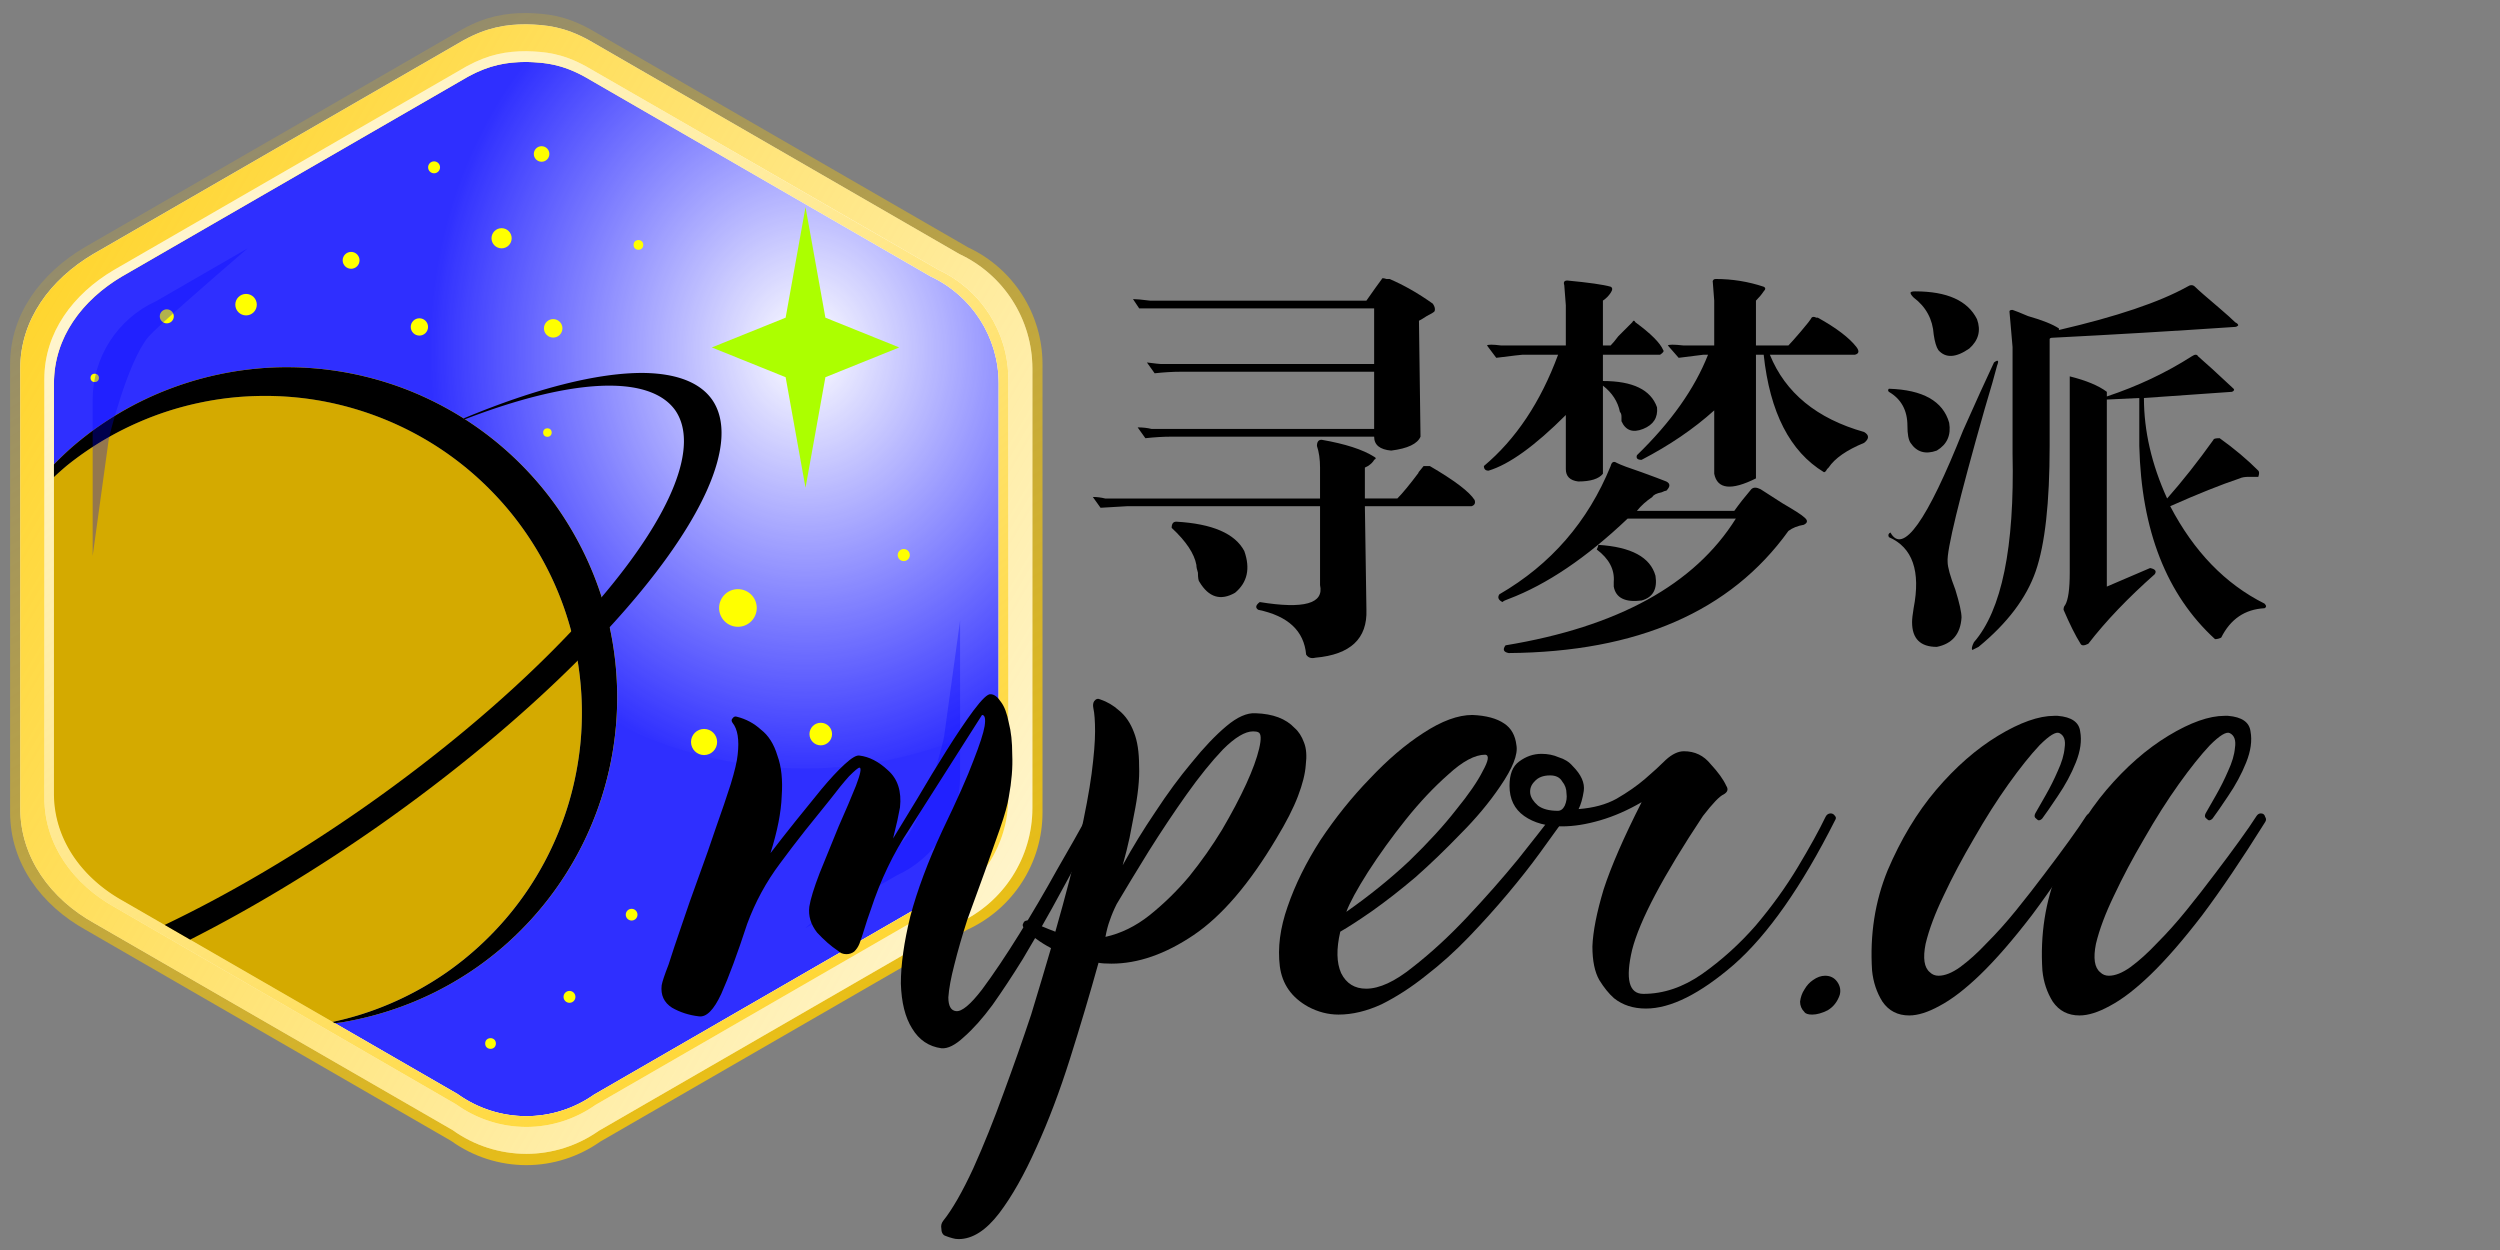 <?xml version="1.0" encoding="UTF-8" standalone="no"?>
<svg
   xmlns:dc="http://purl.org/dc/elements/1.1/"
   xmlns:cc="http://creativecommons.org/ns#"
   xmlns:rdf="http://www.w3.org/1999/02/22-rdf-syntax-ns#"
   xmlns:svg="http://www.w3.org/2000/svg"
   xmlns="http://www.w3.org/2000/svg"
   xmlns:xlink="http://www.w3.org/1999/xlink"
   width="512"
   height="256"
   viewBox="0 0 512 256"
   id="svg4383"
   version="1.1">
  <rect x="0" y="0" width="512" height="256" fill="#808080" stroke="none"/>
  <defs
     id="defs4385">
    <linearGradient
       id="linearGradient5764">
      <stop
         style="stop-color:#ffffff;stop-opacity:1;"
         offset="0"
         id="stop5766" />
      <stop
         style="stop-color:#ffffff;stop-opacity:0;"
         offset="1"
         id="stop5768" />
    </linearGradient>
    <linearGradient
       xlink:href="#linearGradient5093"
       id="linearGradient5099"
       x1="203.326"
       y1="1065.519"
       x2="31.989"
       y2="786.212"
       gradientUnits="userSpaceOnUse"
       gradientTransform="matrix(0.983,0,0,0.983,-6.652,-787.041)" />
    <linearGradient
       id="linearGradient5093">
      <stop
         style="stop-color:#ffcc00;stop-opacity:1;"
         offset="0"
         id="stop5095" />
      <stop
         style="stop-color:#ffcc00;stop-opacity:0;"
         offset="1"
         id="stop5097" />
    </linearGradient>
    <linearGradient
       xlink:href="#linearGradient5093"
       id="linearGradient5075"
       x1="-47.376"
       y1="29.726"
       x2="288.5"
       y2="227.009"
       gradientUnits="userSpaceOnUse"
       gradientTransform="matrix(0.983,0,0,0.983,-6.652,-4.225)" />
    <radialGradient
       r="12.013"
       fy="1018.713"
       fx="37.078"
       cy="1018.713"
       cx="37.078"
       gradientTransform="matrix(6.405,0,0,7.361,-72.524,-7427.196)"
       gradientUnits="userSpaceOnUse"
       id="radialGradient5846-1"
       xlink:href="#linearGradient5764" />
    <linearGradient
       xlink:href="#linearGradient5093"
       id="linearGradient5480"
       gradientUnits="userSpaceOnUse"
       x1="233.791"
       y1="259.61"
       x2="19.909"
       y2="-13.333"
       gradientTransform="matrix(0.983,0,0,0.983,-6.652,-4.225)" />
  </defs>
  <g
     id="g4302">
    <path
       style="display:inline;fill:url(#linearGradient5099);fill-opacity:1;stroke:none;stroke-width:0.5;stroke-linejoin:miter;stroke-miterlimit:4;stroke-dasharray:none;stroke-opacity:1"
       d="m 107.782,2.666 c -4.24,0 -8.229,0.653 -13.08,3.317 L 17.304,50.664 C 8.384,55.956 2.079,64.327 2.069,74.579 c 0,30.79 0,64.131 0,91.837 0.01,10.359 6.375,18.971 15.504,24.038 l 5.728,3.308 c 23.617,13.642 47.26,27.288 69.101,39.898 4.483,3.219 9.861,4.954 15.38,4.96 5.437,0 10.737,-1.7 15.179,-4.835 l 75.085,-43.353 c 9.408,-4.292 15.45,-13.675 15.461,-24.015 l 0,-91.84 c -0.011,-10.252 -5.951,-19.571 -15.238,-23.913 L 120.873,5.983 C 115.687,3.136 111.943,2.773 107.782,2.666 Z"
       id="path5324" />
    <path
       style="display:inline;fill:#ffffff;fill-opacity:1;stroke:none;stroke-width:0.5;stroke-linejoin:miter;stroke-miterlimit:4;stroke-dasharray:none;stroke-opacity:1"
       d="m 107.782,4.979 c -4.156,0 -8.068,0.641 -12.823,3.252 L 19.079,52.036 C 10.333,57.225 4.152,65.431 4.142,75.482 c 0,30.186 0,62.873 0,90.036 0.01,10.156 6.25,18.599 15.2,23.567 l 5.616,3.243 c 23.154,13.375 46.333,26.753 67.746,39.116 4.396,3.156 9.668,4.856 15.079,4.863 5.33,0 10.526,-1.666 14.881,-4.74 l 73.613,-42.503 c 9.223,-4.207 15.147,-13.407 15.158,-23.544 l 0,-90.04 C 211.423,65.429 205.6,56.293 196.495,52.036 L 120.616,8.232 C 115.532,5.441 111.862,5.084 107.782,4.979 Z"
       id="path5326" />
    <path
       id="path5328"
       d="m 107.782,4.979 c -4.156,0 -8.068,0.641 -12.823,3.252 L 19.079,52.036 C 10.333,57.225 4.152,65.431 4.142,75.482 c 0,30.186 0,62.873 0,90.036 0.01,10.156 6.25,18.599 15.2,23.567 l 5.616,3.243 c 23.154,13.375 46.333,26.753 67.746,39.116 4.396,3.156 9.668,4.856 15.079,4.863 5.33,0 10.526,-1.666 14.881,-4.74 l 73.613,-42.503 c 9.223,-4.207 15.147,-13.407 15.158,-23.544 l 0,-90.04 C 211.423,65.429 205.6,56.293 196.495,52.036 L 120.616,8.232 C 115.532,5.441 111.862,5.084 107.782,4.979 Z"
       style="display:inline;fill:url(#linearGradient5075);fill-opacity:1;stroke:none;stroke-width:0.5;stroke-linejoin:miter;stroke-miterlimit:4;stroke-dasharray:none;stroke-opacity:1" />
    <path
       style="display:inline;fill:#2f2fff;fill-opacity:1;stroke:none;stroke-width:0.591;stroke-linejoin:miter;stroke-miterlimit:4;stroke-dasharray:none;stroke-opacity:1"
       d="m 107.782,12.688 0,0.004 c -3.879,0 -7.53,0.596 -11.969,3.033 L 24.994,56.611 C 16.831,61.454 11.061,69.112 11.051,78.492 l 0,16.617 a 67.583,67.583 0 0 1 3.679,-3.523 67.583,67.583 0 0 1 5.32,-4.16 67.583,67.583 0 0 0 0.01,0 67.583,67.583 0 0 1 5.716,-3.598 67.583,67.583 0 0 1 6.05,-3.005 67.583,67.583 0 0 1 6.32,-2.377 67.583,67.583 0 0 1 6.528,-1.741 67.583,67.583 0 0 1 6.676,-1.085 67.583,67.583 0 0 1 6.737,-0.417 67.583,67.583 0 0 1 4.788,0.123 67.583,67.583 0 0 1 6.716,0.739 67.583,67.583 0 0 1 6.603,1.409 67.583,67.583 0 0 1 6.434,2.054 67.583,67.583 0 0 1 6.196,2.701 67.583,67.583 0 0 1 5.892,3.296 67.583,67.583 0 0 1 5.539,3.869 67.583,67.583 0 0 1 5.12,4.4 67.583,67.583 0 0 1 4.662,4.892 67.583,67.583 0 0 1 4.153,5.33 67.583,67.583 0 0 1 2.596,4.026 67.583,67.583 0 0 1 3.181,5.956 67.583,67.583 0 0 1 2.576,6.245 67.583,67.583 0 0 1 1.93,6.478 67.583,67.583 0 0 1 1.271,6.633 67.583,67.583 0 0 1 0.607,6.727 67.583,67.583 0 0 1 -0.063,6.758 67.583,67.583 0 0 1 -0.741,6.716 67.583,67.583 0 0 1 -1.407,6.603 67.583,67.583 0 0 1 -2.066,6.436 67.583,67.583 0 0 1 -2.69,6.194 67.583,67.583 0 0 1 -3.296,5.894 67.583,67.583 0 0 1 -3.869,5.537 67.583,67.583 0 0 1 -4.402,5.122 67.583,67.583 0 0 1 -4.89,4.662 67.583,67.583 0 0 1 -5.341,4.151 67.583,67.583 0 0 1 -2.502,1.657 67.583,67.583 0 0 1 -5.883,3.327 67.583,67.583 0 0 1 -6.186,2.713 67.583,67.583 0 0 1 -6.424,2.085 67.583,67.583 0 0 1 -6.603,1.44 67.583,67.583 0 0 1 -1.419,0.163 c 8.367,4.83 17.468,10.086 25.143,14.518 4.103,2.945 9.023,4.531 14.073,4.537 4.975,0 9.826,-1.555 13.89,-4.423 l 68.704,-39.669 c 8.608,-3.927 14.138,-12.514 14.148,-21.975 l 0,-84.036 c -0.01,-9.381 -5.445,-17.908 -13.942,-21.881 L 119.762,15.725 c -4.746,-2.605 -8.172,-2.939 -11.98,-3.037 z"
       id="path5330" />
    <path
       style="fill:url(#radialGradient5846-1);fill-opacity:1;stroke:none;stroke-width:0.1;stroke-linejoin:miter;stroke-miterlimit:4;stroke-dasharray:none;stroke-opacity:1"
       d="m 107.782,10.487 c -1.455,0 -2.885,0.139 -4.328,0.363 a 86.228,86.228 0 0 0 -24.718,60.303 86.228,86.228 0 0 0 86.231,86.231 86.228,86.228 0 0 0 41.53,-10.774 l 0,-68.981 c -0.01,-9.572 -5.555,-18.275 -14.226,-22.329 L 120.005,13.583 c -4.843,-2.658 -8.338,-2.998 -12.223,-3.098 z"
       id="path5332" />
    <path
       d="m 184.163,71.156 -15.122,6.097 -4.072,22.646 -4.072,-22.646 -15.122,-6.097 15.122,-6.097 4.072,-22.646 4.072,22.646 z"
       id="path5334"
       style="display:inline;fill:#acff00;fill-opacity:1;stroke:none;stroke-width:0.096;stroke-miterlimit:4;stroke-dasharray:none;stroke-opacity:1" />
    <circle
       r="2.201"
       cy="62.394"
       cx="50.392"
       id="circle5336"
       style="opacity:1;fill:#ffff00;fill-opacity:1;stroke:none;stroke-width:0.1;stroke-linejoin:miter;stroke-miterlimit:4;stroke-dasharray:none;stroke-opacity:1" />
    <circle
       r="2.065"
       cy="48.796"
       cx="102.726"
       id="circle5338"
       style="opacity:1;fill:#ffff00;fill-opacity:1;stroke:none;stroke-width:0.1;stroke-linejoin:miter;stroke-miterlimit:4;stroke-dasharray:none;stroke-opacity:1" />
    <circle
       r="1.728"
       cy="53.317"
       cx="71.906"
       id="circle5340"
       style="opacity:1;fill:#ffff00;fill-opacity:1;stroke:none;stroke-width:0.1;stroke-linejoin:miter;stroke-miterlimit:4;stroke-dasharray:none;stroke-opacity:1" />
    <circle
       r="1.773"
       cy="66.957"
       cx="85.891"
       id="circle5342"
       style="opacity:1;fill:#ffff00;fill-opacity:1;stroke:none;stroke-width:0.1;stroke-linejoin:miter;stroke-miterlimit:4;stroke-dasharray:none;stroke-opacity:1" />
    <circle
       r="1.438"
       cy="64.786"
       cx="34.159"
       id="circle5344"
       style="opacity:1;fill:#ffff00;fill-opacity:1;stroke:none;stroke-width:0.1;stroke-linejoin:miter;stroke-miterlimit:4;stroke-dasharray:none;stroke-opacity:1" />
    <circle
       r="1.223"
       cy="34.269"
       cx="88.899"
       id="circle5346"
       style="opacity:1;fill:#ffff00;fill-opacity:1;stroke:none;stroke-width:0.1;stroke-linejoin:miter;stroke-miterlimit:4;stroke-dasharray:none;stroke-opacity:1" />
    <circle
       r="1.893"
       cy="67.244"
       cx="113.294"
       id="circle5350"
       style="opacity:1;fill:#ffff00;fill-opacity:1;stroke:none;stroke-width:0.1;stroke-linejoin:miter;stroke-miterlimit:4;stroke-dasharray:none;stroke-opacity:1" />
    <circle
       r="1.593"
       cy="31.533"
       cx="110.917"
       id="circle5354"
       style="opacity:1;fill:#ffff00;fill-opacity:1;stroke:none;stroke-width:0.1;stroke-linejoin:miter;stroke-miterlimit:4;stroke-dasharray:none;stroke-opacity:1" />
    <circle
       r="1.201"
       cy="187.325"
       cx="129.357"
       id="circle5356"
       style="opacity:1;fill:#ffff00;fill-opacity:1;stroke:none;stroke-width:0.1;stroke-linejoin:miter;stroke-miterlimit:4;stroke-dasharray:none;stroke-opacity:1" />
    <circle
       r="1.362"
       cy="194.389"
       cx="142.321"
       id="circle5358"
       style="opacity:1;fill:#ffff00;fill-opacity:1;stroke:none;stroke-width:0.1;stroke-linejoin:miter;stroke-miterlimit:4;stroke-dasharray:none;stroke-opacity:1" />
    <circle
       r="1.219"
       cy="204.158"
       cx="116.631"
       id="circle5360"
       style="opacity:1;fill:#ffff00;fill-opacity:1;stroke:none;stroke-width:0.1;stroke-linejoin:miter;stroke-miterlimit:4;stroke-dasharray:none;stroke-opacity:1" />
    <circle
       r="1.096"
       cy="213.71"
       cx="100.461"
       id="circle5364"
       style="opacity:1;fill:#ffff00;fill-opacity:1;stroke:none;stroke-width:0.1;stroke-linejoin:miter;stroke-miterlimit:4;stroke-dasharray:none;stroke-opacity:1" />
    <circle
       r="1.113"
       cy="173.762"
       cx="173.088"
       id="circle5366"
       style="opacity:1;fill:#ffff00;fill-opacity:1;stroke:none;stroke-width:0.1;stroke-linejoin:miter;stroke-miterlimit:4;stroke-dasharray:none;stroke-opacity:1" />
    <circle
       r="2.058"
       cy="175.708"
       cx="152.924"
       id="circle5368"
       style="opacity:1;fill:#ffff00;fill-opacity:1;stroke:none;stroke-width:0.1;stroke-linejoin:miter;stroke-miterlimit:4;stroke-dasharray:none;stroke-opacity:1" />
    <circle
       r="2.674"
       cy="151.961"
       cx="144.195"
       id="circle5370"
       style="opacity:1;fill:#ffff00;fill-opacity:1;stroke:none;stroke-width:0.1;stroke-linejoin:miter;stroke-miterlimit:4;stroke-dasharray:none;stroke-opacity:1" />
    <circle
       r="2.312"
       cy="150.335"
       cx="168.093"
       id="circle5374"
       style="opacity:1;fill:#ffff00;fill-opacity:1;stroke:none;stroke-width:0.1;stroke-linejoin:miter;stroke-miterlimit:4;stroke-dasharray:none;stroke-opacity:1" />
    <circle
       r="3.856"
       cy="124.511"
       cx="151.127"
       id="circle5376"
       style="opacity:1;fill:#ffff00;fill-opacity:1;stroke:none;stroke-width:0.1;stroke-linejoin:miter;stroke-miterlimit:4;stroke-dasharray:none;stroke-opacity:1" />
    <circle
       r="1.239"
       cy="113.675"
       cx="185.089"
       id="circle5378"
       style="opacity:1;fill:#ffff00;fill-opacity:1;stroke:none;stroke-width:0.1;stroke-linejoin:miter;stroke-miterlimit:4;stroke-dasharray:none;stroke-opacity:1" />
    <circle
       r="0.876"
       cy="88.588"
       cx="112.11"
       id="circle5380"
       style="opacity:1;fill:#ffff00;fill-opacity:1;stroke:none;stroke-width:0.1;stroke-linejoin:miter;stroke-miterlimit:4;stroke-dasharray:none;stroke-opacity:1" />
    <circle
       r="0.995"
       cy="50.159"
       cx="130.752"
       id="circle5382"
       style="opacity:1;fill:#ffff00;fill-opacity:1;stroke:none;stroke-width:0.1;stroke-linejoin:miter;stroke-miterlimit:4;stroke-dasharray:none;stroke-opacity:1" />
    <circle
       r="0.862"
       cy="77.393"
       cx="19.399"
       id="circle5384"
       style="opacity:1;fill:#ffff00;fill-opacity:1;stroke:none;stroke-width:0.1;stroke-linejoin:miter;stroke-miterlimit:4;stroke-dasharray:none;stroke-opacity:1" />
    <path
       style="display:inline;fill:#ffffff;fill-opacity:1;stroke:none;stroke-width:0.591;stroke-linejoin:miter;stroke-miterlimit:4;stroke-dasharray:none;stroke-opacity:1"
       d="m 107.782,10.485 0,0.002 c -3.958,0 -7.683,0.609 -12.213,3.097 L 23.304,55.304 C 14.975,60.245 9.087,68.06 9.078,77.632 l 0,85.749 c 0.01,9.672 5.953,17.712 14.476,22.444 23.792,13.744 48.54,28.025 69.867,40.343 4.186,3.005 9.208,4.624 14.361,4.631 5.077,0 10.027,-1.588 14.175,-4.516 l 70.105,-40.477 c 8.784,-4.007 14.425,-12.77 14.436,-22.424 l 0,-85.751 c -0.01,-9.572 -5.555,-18.274 -14.226,-22.328 L 120.006,13.584 c -4.843,-2.658 -8.339,-2.999 -12.224,-3.099 z m 0,2.202 c 3.808,0.098 7.234,0.432 11.98,3.037 l 70.819,40.884 c 8.498,3.973 13.932,12.5 13.942,21.881 l 0,84.036 c -0.01,9.462 -5.54,18.048 -14.148,21.975 l -68.704,39.669 c -4.065,2.869 -8.915,4.423 -13.89,4.423 -5.05,-0.01 -9.97,-1.591 -14.073,-4.537 C 72.808,211.986 48.553,197.99 25.238,184.521 16.884,179.884 11.061,172.005 11.051,162.526 l 0,-84.034 c 0.009,-9.381 5.78,-17.038 13.942,-21.881 L 95.813,15.725 c 4.438,-2.438 8.089,-3.033 11.969,-3.033 l 0,-0.004 z"
       id="path5464" />
    <path
       id="path5466"
       d="m 107.782,10.485 0,0.002 c -3.958,0 -7.683,0.609 -12.213,3.097 L 23.304,55.304 C 14.975,60.245 9.087,68.06 9.078,77.632 l 0,85.749 c 0.01,9.672 5.953,17.712 14.476,22.444 23.792,13.744 48.54,28.025 69.867,40.343 4.186,3.005 9.208,4.624 14.361,4.631 5.077,0 10.027,-1.588 14.175,-4.516 l 70.105,-40.477 c 8.784,-4.007 14.425,-12.77 14.436,-22.424 l 0,-85.751 c -0.01,-9.572 -5.555,-18.274 -14.226,-22.328 L 120.006,13.584 c -4.843,-2.658 -8.339,-2.999 -12.224,-3.099 z m 0,2.202 c 3.808,0.098 7.234,0.432 11.98,3.037 l 70.819,40.884 c 8.498,3.973 13.932,12.5 13.942,21.881 l 0,84.036 c -0.01,9.462 -5.54,18.048 -14.148,21.975 l -68.704,39.669 c -4.065,2.869 -8.915,4.423 -13.89,4.423 -5.05,-0.01 -9.97,-1.591 -14.073,-4.537 C 72.808,211.986 48.553,197.99 25.238,184.521 16.884,179.884 11.061,172.005 11.051,162.526 l 0,-84.034 c 0.009,-9.381 5.78,-17.038 13.942,-21.881 L 95.813,15.725 c 4.438,-2.438 8.089,-3.033 11.969,-3.033 l 0,-0.004 z"
       style="display:inline;fill:url(#linearGradient5480);fill-opacity:1;stroke:none;stroke-width:0.591;stroke-linejoin:miter;stroke-miterlimit:4;stroke-dasharray:none;stroke-opacity:1" />
    <path
       id="path5468"
       d="m 53.6,81.082 a 64.88,64.88 0 0 0 -6.476,0.386 64.88,64.88 0 0 0 -6.405,1.043 64.88,64.88 0 0 0 -6.267,1.668 64.88,64.88 0 0 0 -6.059,2.294 64.88,64.88 0 0 0 -5.81,2.878 64.88,64.88 0 0 0 -5.497,3.454 64.88,64.88 0 0 0 -3.348,2.513 64.88,64.88 0 0 0 -2.688,2.386 l 0,64.822 c 0.009,9.479 5.833,17.358 14.186,21.994 14.6,8.434 28.593,16.512 42.875,24.757 a 64.88,64.88 0 0 0 6.013,-1.592 64.88,64.88 0 0 0 6.071,-2.273 64.88,64.88 0 0 0 5.819,-2.878 64.88,64.88 0 0 0 5.497,-3.431 64.88,64.88 0 0 0 3.659,-2.765 64.88,64.88 0 0 0 4.83,-4.339 64.88,64.88 0 0 0 4.37,-4.786 64.88,64.88 0 0 0 3.869,-5.205 64.88,64.88 0 0 0 3.327,-5.57 64.88,64.88 0 0 0 2.753,-5.871 64.88,64.88 0 0 0 2.16,-6.113 64.88,64.88 0 0 0 1.532,-6.299 64.88,64.88 0 0 0 0.908,-6.424 64.88,64.88 0 0 0 0.25,-6.476 64.88,64.88 0 0 0 -0.396,-6.478 64.88,64.88 0 0 0 -1.033,-6.403 64.88,64.88 0 0 0 -1.68,-6.268 64.88,64.88 0 0 0 -2.283,-6.059 64.88,64.88 0 0 0 -2.889,-5.81 64.88,64.88 0 0 0 -3.452,-5.497 64.88,64.88 0 0 0 -2.753,-3.659 64.88,64.88 0 0 0 -4.339,-4.83 64.88,64.88 0 0 0 -4.788,-4.37 64.88,64.88 0 0 0 -5.203,-3.869 64.88,64.88 0 0 0 -5.57,-3.327 64.88,64.88 0 0 0 -5.871,-2.753 64.88,64.88 0 0 0 -6.113,-2.16 64.88,64.88 0 0 0 -6.299,-1.544 64.88,64.88 0 0 0 -6.424,-0.897 64.88,64.88 0 0 0 -6.478,-0.252 z m -37.179,99.388 c 0.412,0.415 0.837,0.819 1.277,1.211 -0.439,-0.393 -0.865,-0.797 -1.277,-1.211 z"
       style="display:inline;fill:#d4aa00;fill-opacity:1;stroke:none;stroke-width:0.543;stroke-linejoin:miter;stroke-miterlimit:4;stroke-dasharray:none;stroke-opacity:1" />
    <path
       id="path5470"
       d="m 58.085,75.205 a 67.583,67.583 0 0 0 -6.737,0.415 67.583,67.583 0 0 0 -6.676,1.085 67.583,67.583 0 0 0 -6.528,1.743 67.583,67.583 0 0 0 -6.32,2.377 67.583,67.583 0 0 0 -6.05,3.005 67.583,67.583 0 0 0 -5.716,3.598 67.583,67.583 0 0 0 -0.01,0 67.583,67.583 0 0 0 -5.32,4.16 67.583,67.583 0 0 0 -3.679,3.521 l 0,2.601 a 64.88,64.88 0 0 1 2.688,-2.388 64.88,64.88 0 0 1 3.348,-2.513 64.88,64.88 0 0 1 5.497,-3.452 64.88,64.88 0 0 1 5.81,-2.88 64.88,64.88 0 0 1 6.059,-2.294 64.88,64.88 0 0 1 6.268,-1.668 64.88,64.88 0 0 1 6.403,-1.042 64.88,64.88 0 0 1 6.476,-0.384 64.88,64.88 0 0 1 6.478,0.25 64.88,64.88 0 0 1 6.424,0.899 64.88,64.88 0 0 1 6.299,1.544 64.88,64.88 0 0 1 6.113,2.158 64.88,64.88 0 0 1 5.871,2.753 64.88,64.88 0 0 1 5.57,3.327 64.88,64.88 0 0 1 5.203,3.869 64.88,64.88 0 0 1 4.788,4.372 64.88,64.88 0 0 1 4.339,4.829 64.88,64.88 0 0 1 2.753,3.659 64.88,64.88 0 0 1 3.452,5.497 64.88,64.88 0 0 1 2.889,5.81 64.88,64.88 0 0 1 2.283,6.059 64.88,64.88 0 0 1 1.68,6.268 64.88,64.88 0 0 1 1.033,6.403 64.88,64.88 0 0 1 0.395,6.478 64.88,64.88 0 0 1 -0.25,6.476 64.88,64.88 0 0 1 -0.908,6.426 64.88,64.88 0 0 1 -1.532,6.299 64.88,64.88 0 0 1 -2.16,6.111 64.88,64.88 0 0 1 -2.753,5.871 64.88,64.88 0 0 1 -3.327,5.57 64.88,64.88 0 0 1 -3.869,5.205 64.88,64.88 0 0 1 -4.37,4.786 64.88,64.88 0 0 1 -4.829,4.339 64.88,64.88 0 0 1 -3.661,2.765 64.88,64.88 0 0 1 -5.497,3.431 64.88,64.88 0 0 1 -5.819,2.878 64.88,64.88 0 0 1 -6.071,2.275 64.88,64.88 0 0 1 -6.009,1.588 c 0.15,0.087 0.301,0.174 0.451,0.261 a 67.583,67.583 0 0 0 1.417,-0.163 67.583,67.583 0 0 0 6.603,-1.44 67.583,67.583 0 0 0 6.424,-2.085 67.583,67.583 0 0 0 6.186,-2.713 67.583,67.583 0 0 0 5.883,-3.327 67.583,67.583 0 0 0 2.502,-1.659 67.583,67.583 0 0 0 5.341,-4.151 67.583,67.583 0 0 0 4.89,-4.662 67.583,67.583 0 0 0 4.402,-5.12 67.583,67.583 0 0 0 3.869,-5.537 67.583,67.583 0 0 0 3.296,-5.894 67.583,67.583 0 0 0 2.69,-6.196 67.583,67.583 0 0 0 2.066,-6.434 67.583,67.583 0 0 0 1.407,-6.603 67.583,67.583 0 0 0 0.741,-6.716 67.583,67.583 0 0 0 0.063,-6.76 67.583,67.583 0 0 0 -0.605,-6.725 67.583,67.583 0 0 0 -1.273,-6.633 67.583,67.583 0 0 0 -1.929,-6.478 67.583,67.583 0 0 0 -2.577,-6.247 67.583,67.583 0 0 0 -3.181,-5.956 67.583,67.583 0 0 0 -2.596,-4.024 67.583,67.583 0 0 0 -4.153,-5.33 67.583,67.583 0 0 0 -4.662,-4.892 67.583,67.583 0 0 0 -5.12,-4.4 67.583,67.583 0 0 0 -5.539,-3.871 67.583,67.583 0 0 0 -5.892,-3.295 67.583,67.583 0 0 0 -6.196,-2.701 67.583,67.583 0 0 0 -6.434,-2.056 67.583,67.583 0 0 0 -6.603,-1.407 67.583,67.583 0 0 0 -6.716,-0.741 67.583,67.583 0 0 0 -4.788,-0.121 z"
       style="display:inline;fill:#000000;fill-opacity:1;stroke:none;stroke-width:0.543;stroke-linejoin:miter;stroke-miterlimit:4;stroke-dasharray:none;stroke-opacity:1" />
    <path
       id="path5472"
       d="m 131.717,76.38 a 32.326,106.238 55 0 0 -36.774,9.313 67.583,67.583 0 0 1 0.261,0.177 30.063,98.802 55 0 1 43.085,-1.847 30.063,98.802 55 0 1 -15.123,38.34 30.063,98.802 55 0 1 -6.226,6.996 30.063,98.802 55 0 1 -42.343,35.962 30.063,98.802 55 0 1 -40.871,24.101 c 1.79,1.034 3.427,1.979 5.22,3.014 a 32.326,106.238 55 0 0 38.413,-23.162 32.326,106.238 55 0 0 40.863,-33.896 32.326,106.238 55 0 0 6.591,-6.873 32.326,106.238 55 0 0 21.027,-46.652 32.326,106.238 55 0 0 -14.123,-5.474 z"
       style="display:inline;fill:#000000;fill-opacity:1;stroke:none;stroke-width:0.978;stroke-miterlimit:4;stroke-dasharray:none;stroke-opacity:1" />
    <path
       id="path5493"
       d="m 196.627,127.096 -3.27,23.709 c 0.138,-0.026 -3.86,16.196 -8.167,21.2 -1.706,1.981 -11.552,10.57 -20.301,18.107 l 18.744,-10.822 c 7.906,-3.606 12.985,-11.493 12.994,-20.182 l 0,-32.011 z"
       style="display:inline;fill:#0000ff;fill-opacity:0.302;stroke:none;stroke-width:0.591;stroke-linejoin:miter;stroke-miterlimit:4;stroke-dasharray:none;stroke-opacity:1" />
    <path
       style="display:inline;fill:#0000ff;fill-opacity:0.302;stroke:none;stroke-width:0.591;stroke-linejoin:miter;stroke-miterlimit:4;stroke-dasharray:none;stroke-opacity:1"
       d="M 18.977,113.876 22.246,90.167 C 22.108,90.193 26.106,73.971 30.413,68.967 32.119,66.986 41.966,58.397 50.714,50.86 L 31.97,61.683 C 24.065,65.289 18.986,73.176 18.977,81.865 l 0,32.011 z"
       id="path5495" />
    <g
       transform="translate(-19.286,-795.648)"
       style="font-style:normal;font-variant:normal;font-weight:normal;font-stretch:normal;font-size:176.839px;line-height:125%;font-family:'Good Morning';-inkscape-font-specification:'Good Morning, Normal';text-align:start;letter-spacing:0px;word-spacing:0px;writing-mode:lr-tb;text-anchor:start;fill:#000000;fill-opacity:1;stroke:none;stroke-width:1px;stroke-linecap:butt;stroke-linejoin:miter;stroke-opacity:1"
       id="flowRoot5904">
      <path
         d="m 243.925,964.178 q -1.415,3.006 -3.89,7.781 -2.476,4.598 -5.305,9.726 -2.829,5.128 -6.013,10.434 -3.183,5.128 -6.189,9.372 -3.006,4.067 -5.836,6.543 -2.653,2.476 -4.598,2.299 -3.89,-0.53 -6.013,-4.067 -2.122,-3.36 -2.299,-9.196 0,-5.836 1.945,-13.793 2.122,-7.958 6.543,-17.507 4.598,-9.549 6.366,-14.324 1.945,-4.951 2.299,-7.074 0.354,-2.299 -0.531,-2.299 l -14.854,23.343 q -4.952,7.427 -7.958,16.623 -0.707,1.945 -1.238,3.714 -0.531,1.768 -1.061,3.183 -0.354,0.884 -1.061,1.592 -0.707,0.531 -1.592,0.531 -1.061,0 -1.768,-0.707 -2.122,-1.415 -4.244,-3.714 -1.945,-2.476 -1.592,-5.305 0.354,-2.299 2.122,-6.897 1.945,-4.775 3.89,-9.549 2.122,-4.775 3.537,-8.311 1.415,-3.714 0.707,-3.714 -0.354,0 -2.122,1.768 -1.592,1.768 -3.89,4.775 -2.299,2.829 -5.128,6.366 -2.653,3.36 -5.128,6.72 -4.244,5.659 -6.72,12.379 -3.006,9.196 -5.305,14.324 -2.299,4.952 -4.598,4.598 -3.006,-0.354 -5.482,-1.768 -2.476,-1.591 -2.122,-4.598 0.177,-1.061 1.415,-4.244 1.061,-3.36 2.653,-7.958 1.592,-4.775 3.537,-10.08 1.945,-5.305 3.537,-10.08 1.768,-4.952 3.006,-8.842 1.238,-4.067 1.415,-6.013 0.531,-4.598 -1.061,-6.543 -0.354,-0.531 0,-0.884 0.354,-0.531 0.884,-0.354 2.829,0.707 4.952,2.653 2.299,1.768 3.36,5.305 1.238,3.36 0.884,8.311 -0.177,4.952 -2.299,11.671 2.299,-3.006 5.128,-6.543 2.829,-3.537 5.305,-6.543 2.653,-3.183 4.775,-5.128 2.122,-1.945 3.006,-1.768 3.006,0.354 5.836,3.006 3.006,2.653 2.476,7.604 -0.177,0.884 -0.531,2.653 -0.354,1.592 -0.884,3.714 1.945,-3.183 4.951,-8.135 3.006,-5.128 6.013,-9.903 3.006,-4.775 5.482,-8.135 2.653,-3.537 3.537,-3.36 1.061,0 2.122,1.592 1.061,1.415 1.592,4.244 0.707,2.653 0.707,6.543 0.177,3.89 -0.707,8.665 -0.354,2.299 -1.768,6.366 -1.415,4.067 -3.183,9.019 -1.768,4.775 -3.537,9.726 -1.592,4.951 -2.653,9.196 -1.061,4.067 -1.238,6.72 0,2.653 1.592,2.829 1.768,0.177 5.305,-4.421 3.537,-4.775 7.604,-11.318 4.067,-6.543 7.781,-13.263 3.89,-6.72 6.013,-10.61 0.354,-0.707 1.061,-0.707 0.707,0 1.061,0.531 0.354,0.531 0,1.238 z"
         style="font-style:normal;font-variant:normal;font-weight:normal;font-stretch:normal;font-size:176.839px;line-height:125%;font-family:'Good Morning';-inkscape-font-specification:'Good Morning, Normal';text-align:start;writing-mode:lr-tb;text-anchor:start"
         id="path4288" />
      <path
         d="m 249.216,972.843 q 3.006,-5.482 6.72,-10.964 3.714,-5.659 7.427,-10.08 3.714,-4.598 7.074,-7.427 3.36,-2.829 6.013,-2.653 5.305,0.177 7.958,3.006 1.238,1.061 1.945,3.006 0.707,1.768 0.354,4.598 -0.177,2.653 -1.592,6.366 -1.415,3.714 -4.421,8.665 -8.311,13.97 -16.977,19.806 -8.665,5.836 -16.8,5.836 -1.768,0 -2.653,-0.177 -2.653,9.549 -5.836,19.629 -3.183,10.08 -6.897,18.214 -3.714,8.312 -7.604,13.44 -4.067,5.305 -8.311,5.305 -0.707,0 -1.238,-0.177 -0.707,-0.177 -1.592,-0.53 -0.707,-0.354 -0.707,-1.415 -0.177,-0.884 0.354,-1.591 2.829,-3.537 6.189,-10.787 3.183,-7.074 6.189,-15.385 3.006,-8.135 5.659,-16.092 2.476,-8.135 4.067,-13.617 -3.36,-1.768 -5.482,-4.067 -0.531,-0.531 -0.177,-1.061 0.177,-0.531 0.884,-0.531 l 0.354,0 q 1.238,0.707 2.653,1.238 1.238,0.531 2.653,1.061 3.183,-11.141 4.952,-19.099 1.768,-7.958 2.476,-13.263 0.707,-5.482 0.707,-8.665 0,-3.183 -0.354,-4.775 -0.177,-0.884 0.177,-1.415 0.531,-0.707 1.238,-0.354 2.122,0.707 3.89,2.299 1.945,1.592 3.006,4.421 1.061,2.653 1.061,6.897 0.177,4.067 -1.061,10.08 -0.354,1.945 -0.884,4.598 -0.531,2.476 -1.415,5.659 z m -3.537,14.678 q 4.775,-1.061 9.019,-4.421 4.421,-3.537 8.135,-7.958 3.714,-4.598 6.72,-9.549 3.006,-5.128 4.952,-9.372 1.945,-4.244 2.653,-7.25 0.707,-3.006 -0.177,-3.36 -0.354,-0.177 -1.061,-0.177 -2.476,0 -6.189,3.714 -3.537,3.714 -7.427,9.196 -3.89,5.482 -7.781,11.671 -3.714,6.013 -6.543,10.787 -0.884,1.768 -1.415,3.36 -0.531,1.415 -0.884,3.36 z"
         style="font-style:normal;font-variant:normal;font-weight:normal;font-stretch:normal;font-size:176.839px;line-height:125%;font-family:'Good Morning';-inkscape-font-specification:'Good Morning, Normal';text-align:start;writing-mode:lr-tb;text-anchor:start"
         id="path4290" />
      <path
         d="m 293.774,986.459 q -1.238,5.305 0.177,8.488 1.592,3.183 5.128,3.183 4.067,0 9.549,-4.421 5.659,-4.421 11.141,-10.257 5.659,-6.013 10.434,-11.848 4.775,-6.013 7.074,-9.019 0.354,-0.531 1.061,-0.531 0.707,0 0.884,0.707 0.354,0.531 0,1.238 -1.768,2.476 -4.598,6.366 -2.829,3.89 -6.543,8.311 -3.714,4.421 -7.958,8.842 -4.244,4.421 -8.842,7.958 -4.421,3.537 -9.019,5.836 -4.598,2.122 -8.842,2.122 -3.183,0 -6.189,-1.591 -5.128,-2.829 -5.836,-8.311 -0.707,-5.659 1.592,-12.202 2.299,-6.72 6.72,-13.617 4.598,-6.897 10.08,-12.556 5.482,-5.836 10.964,-9.372 5.659,-3.714 10.08,-3.714 4.244,0.177 6.543,1.768 2.122,1.415 2.476,4.421 0.531,2.829 -3.36,8.488 -3.36,4.952 -8.135,9.726 -4.598,4.775 -9.196,8.842 -4.598,3.89 -8.842,6.897 -4.067,2.829 -6.543,4.244 z m 29.709,-36.252 q -3.183,0 -7.604,4.067 -4.421,3.89 -8.665,9.196 -4.244,5.305 -7.781,10.787 -3.36,5.305 -4.421,8.135 7.074,-4.952 12.909,-10.434 5.836,-5.659 9.549,-10.434 3.89,-4.775 5.482,-7.958 1.768,-3.183 0.531,-3.36 z"
         style="font-style:normal;font-variant:normal;font-weight:normal;font-stretch:normal;font-size:176.839px;line-height:125%;font-family:'Good Morning';-inkscape-font-specification:'Good Morning, Normal';text-align:start;writing-mode:lr-tb;text-anchor:start"
         id="path4292" />
      <path
         d="m 342.582,961.348 q 4.598,-0.354 7.781,-2.122 3.36,-1.945 5.836,-4.067 2.476,-2.122 4.244,-3.89 1.945,-1.768 3.714,-1.768 3.36,0 5.482,2.653 2.299,2.476 3.183,4.421 0.707,1.061 -0.531,1.768 -1.238,0.531 -4.244,4.421 -12.202,18.391 -14.501,27.41 -2.122,9.019 2.299,9.019 6.189,0 12.025,-4.067 6.013,-4.244 10.964,-9.903 4.952,-5.836 8.665,-12.025 3.714,-6.189 5.659,-10.257 0.354,-0.707 1.061,-0.707 0.531,0 0.884,0.531 0.354,0.354 0,0.884 -10.257,20.336 -20.69,29.532 -10.434,9.019 -18.038,9.019 -3.89,0 -6.543,-2.122 -1.592,-1.415 -3.006,-3.714 -1.415,-2.476 -1.415,-6.897 0.177,-4.598 2.299,-11.671 2.299,-7.074 7.781,-17.861 -4.244,2.476 -8.488,3.714 -4.244,1.238 -7.781,1.238 -4.775,0 -7.781,-2.122 -3.006,-2.122 -3.006,-6.189 0,-3.537 1.945,-4.951 2.122,-1.592 4.598,-1.592 1.945,0 3.537,0.707 1.768,0.531 2.829,1.768 2.653,2.653 2.299,5.128 -0.354,2.299 -1.061,3.714 z m -4.244,0.354 q 0.884,0 1.415,-1.061 0.531,-1.238 0.354,-2.476 0,-1.415 -0.884,-2.476 -0.707,-1.238 -2.476,-1.238 -2.122,0 -3.183,1.238 -1.061,1.061 -0.884,2.476 0.177,1.238 1.592,2.476 1.415,1.061 4.067,1.061 z"
         style="font-style:normal;font-variant:normal;font-weight:normal;font-stretch:normal;font-size:176.839px;line-height:125%;font-family:'Good Morning';-inkscape-font-specification:'Good Morning, Normal';text-align:start;writing-mode:lr-tb;text-anchor:start"
         id="path4294" />
      <path
         d="m 388.825,1002.905 q -0.884,-0.884 -0.884,-2.122 0.177,-1.415 0.884,-2.476 0.707,-1.238 1.768,-1.945 1.238,-0.884 2.476,-0.884 1.592,0 2.476,1.238 0.884,1.238 0.531,2.653 -0.707,2.122 -2.476,3.183 -1.768,0.884 -3.183,0.884 -1.238,0 -1.592,-0.53 z"
         style="font-style:normal;font-variant:normal;font-weight:normal;font-stretch:normal;font-size:176.839px;line-height:125%;font-family:'Good Morning';-inkscape-font-specification:'Good Morning, Normal';text-align:start;writing-mode:lr-tb;text-anchor:start"
         id="path4296" />
      <path
         d="m 414.533,994.771 q 0.707,0.707 1.768,0.707 1.945,0 4.421,-1.768 2.653,-1.945 5.482,-4.952 3.006,-3.006 6.013,-6.72 3.006,-3.714 5.659,-7.25 2.829,-3.714 5.128,-6.897 2.299,-3.183 3.537,-5.128 0.354,-0.531 0.884,-0.531 0.707,0 0.884,0.707 0.354,0.531 0,1.061 -7.074,11.318 -12.909,19.099 -5.836,7.604 -10.61,12.202 -4.598,4.421 -8.311,6.366 -3.537,1.945 -6.189,1.945 -3.537,0 -5.482,-2.829 -1.768,-2.829 -2.122,-6.366 -0.707,-10.964 3.183,-20.513 4.067,-9.549 9.903,-16.446 6.013,-7.074 12.732,-11.141 6.72,-4.067 11.495,-4.067 l 0.707,0 q 4.244,0.354 4.598,3.183 0.531,2.829 -0.884,6.366 -1.415,3.537 -3.714,6.897 -2.122,3.183 -3.183,4.598 -0.354,0.354 -0.707,0.354 -0.177,0 -0.531,-0.354 -0.531,-0.354 -0.177,-1.061 0.707,-1.238 2.122,-3.714 1.415,-2.476 2.476,-4.951 1.238,-2.653 1.415,-4.775 0.354,-2.299 -1.061,-3.006 -1.061,-0.531 -4.067,2.476 -2.829,3.006 -6.366,7.958 -3.537,4.951 -7.074,11.141 -3.537,6.013 -6.189,11.671 -2.653,5.482 -3.714,9.903 -0.884,4.421 0.884,5.836 z"
         style="font-style:normal;font-variant:normal;font-weight:normal;font-stretch:normal;font-size:176.839px;line-height:125%;font-family:'Good Morning';-inkscape-font-specification:'Good Morning, Normal';text-align:start;writing-mode:lr-tb;text-anchor:start"
         id="path4298" />
      <path
         d="m 449.417,994.771 q 0.707,0.707 1.768,0.707 1.945,0 4.421,-1.768 2.653,-1.945 5.482,-4.952 3.006,-3.006 6.013,-6.72 3.006,-3.714 5.659,-7.25 2.829,-3.714 5.128,-6.897 2.299,-3.183 3.537,-5.128 0.354,-0.531 0.884,-0.531 0.707,0 0.884,0.707 0.354,0.531 0,1.061 -7.074,11.318 -12.909,19.099 -5.836,7.604 -10.61,12.202 -4.598,4.421 -8.311,6.366 -3.537,1.945 -6.189,1.945 -3.537,0 -5.482,-2.829 -1.768,-2.829 -2.122,-6.366 -0.707,-10.964 3.183,-20.513 4.067,-9.549 9.903,-16.446 6.013,-7.074 12.732,-11.141 6.72,-4.067 11.495,-4.067 l 0.707,0 q 4.244,0.354 4.598,3.183 0.531,2.829 -0.884,6.366 -1.415,3.537 -3.714,6.897 -2.122,3.183 -3.183,4.598 -0.354,0.354 -0.707,0.354 -0.177,0 -0.531,-0.354 -0.531,-0.354 -0.177,-1.061 0.707,-1.238 2.122,-3.714 1.415,-2.476 2.476,-4.951 1.238,-2.653 1.415,-4.775 0.354,-2.299 -1.061,-3.006 -1.061,-0.531 -4.067,2.476 -2.829,3.006 -6.366,7.958 -3.537,4.951 -7.074,11.141 -3.537,6.013 -6.189,11.671 -2.653,5.482 -3.714,9.903 -0.884,4.421 0.884,5.836 z"
         style="font-style:normal;font-variant:normal;font-weight:normal;font-stretch:normal;font-size:176.839px;line-height:125%;font-family:'Good Morning';-inkscape-font-specification:'Good Morning, Normal';text-align:start;writing-mode:lr-tb;text-anchor:start"
         id="path4300" />
    </g>
    <g
       transform="translate(-19.286,-795.648)"
       style="font-style:normal;font-weight:normal;font-size:44.378px;line-height:125%;font-family:sans-serif;letter-spacing:0px;word-spacing:0px;fill:#000000;fill-opacity:1;stroke:none;stroke-width:1px;stroke-linecap:butt;stroke-linejoin:miter;stroke-opacity:1"
       id="flowRoot5063">
      <path
         d="m 299.13,920.532 q 0.317,8.864 -10.447,9.814 -1.266,0.317 -1.899,-0.633 -0.633,-7.281 -9.814,-9.181 -0.95,-0.633 0.317,-1.583 13.613,2.216 12.346,-3.482 l 0,-16.145 -39.571,0 q -0.317,0 -5.382,0.317 l -1.583,-2.216 q 1.266,0 2.533,0.317 l 44.003,0 0,-6.331 q 0,-2.533 -0.633,-4.432 0,-1.266 0.95,-1.266 7.281,1.266 10.763,3.482 0.633,0.317 0,0.633 -0.317,0.633 -1.266,1.266 -0.633,0.317 -0.633,0.317 l 0,6.331 6.648,0 q 1.583,-1.583 4.432,-5.382 -0.633,0.633 0.95,-1.266 0.633,0 1.266,0 7.598,4.432 9.181,6.965 0.317,0.95 -0.633,1.266 l -21.843,0 0.317,21.21 z m -38.938,-18.045 q 11.08,0.633 13.929,6.015 1.899,5.382 -1.899,8.547 -4.432,2.533 -7.281,-2.216 -0.317,-0.317 -0.317,-1.899 -0.317,-0.95 -0.317,-1.583 -0.633,-3.482 -5.065,-7.598 0,-1.266 0.95,-1.266 z m -0.95,-17.411 q -2.533,0 -5.382,0.317 l -1.583,-2.216 q 1.583,0 2.849,0.317 l 45.586,0 0,-11.713 -39.571,0 q -2.533,0 -5.382,0.317 l -1.583,-2.216 q 2.533,0.317 2.849,0.317 l 43.687,0 0,-11.397 -42.421,0 -5.698,0 -1.266,-1.899 q 0.95,0 3.482,0.317 l 44.32,0 q 2.216,-3.166 3.166,-4.432 0,-0.317 0.95,0 0.317,0 0.633,0 4.432,1.899 8.864,5.065 0.633,0.95 0.317,1.583 -0.317,0.317 -1.583,0.95 -0.95,0.633 -1.583,0.95 l 0.317,23.743 q -0.95,2.216 -6.015,2.849 -3.482,-0.317 -3.482,-2.849 l -41.471,0 z"
         style="font-style:normal;font-variant:normal;font-weight:normal;font-stretch:normal;font-size:81.042px;line-height:125%;font-family:'方正小标宋_GBK';-inkscape-font-specification:'方正小标宋_GBK, Normal';text-align:start;writing-mode:lr-tb;text-anchor:start"
         id="path4281" />
      <path
         d="m 347.565,873.679 q 9.181,0 11.08,5.382 0.317,3.166 -2.849,4.432 -3.166,1.266 -4.432,-1.583 0,-0.317 0,-0.95 0,-0.633 -0.317,-0.95 -0.633,-3.166 -3.482,-5.382 l 0,18.045 q -1.266,1.583 -5.065,1.583 -2.533,-0.317 -2.533,-2.533 l 0,-11.08 q -9.497,9.497 -15.829,11.397 -0.95,0 -0.95,-0.95 9.814,-8.231 15.195,-22.793 l -7.281,0 q -0.317,0 -5.382,0.633 l -1.899,-2.533 q 0.317,-0.317 2.849,0 l 13.296,0 0,-8.231 q -0.317,-3.799 -0.317,-4.115 -0.317,-0.95 0.633,-0.95 6.648,0.633 8.864,1.266 0.633,0.317 0,1.266 -0.633,0.95 -1.583,1.583 l 0,9.181 1.583,0 q 0.633,-0.633 1.583,-1.899 2.216,-2.216 2.849,-2.849 0.317,-0.633 0.633,0 4.749,3.482 5.698,5.698 0.317,0.317 -0.633,0.95 l -11.713,0 0,5.382 z m 34.19,-5.382 q 4.749,11.713 19.311,15.829 1.583,0.95 0,2.216 -5.382,2.216 -7.281,5.065 0,0 -0.317,0.317 -0.317,0.633 -0.633,0.633 -10.447,-6.331 -12.346,-24.059 l -1.583,0 0,25.326 q -7.598,3.799 -8.547,-0.95 l 0,-12.979 q -6.331,5.698 -14.879,10.13 -1.266,0 -0.95,-0.95 10.447,-10.13 14.562,-20.577 l -0.95,0 q -2.533,0.317 -5.065,0.633 l -2.216,-2.533 q 0.317,-0.317 3.166,0 l 6.331,0 0,-9.181 -0.317,-4.115 0,0.317 q 0,-0.633 0.633,-0.633 5.065,0 9.814,1.583 0.633,0.317 0,0.95 -0.633,0.95 -1.583,1.899 l 0,9.181 6.648,0 q 0.633,-0.633 2.533,-2.849 1.899,-2.216 2.216,-2.849 0.317,-0.317 0.95,0 0.317,0 0.317,0 5.698,3.166 7.914,6.015 0.95,1.266 -0.317,1.583 l -17.411,0 z m 6.965,34.823 q -1.899,0.317 -3.166,1.266 -17.728,24.693 -57.299,25.009 -1.583,-0.317 -0.633,-1.583 34.506,-5.698 47.169,-25.959 l -22.16,0 q -12.663,12.03 -24.376,16.462 -0.95,0.317 -1.266,0.633 -1.266,-0.633 -0.633,-1.583 15.829,-9.181 22.793,-26.275 0.317,-1.266 1.266,-0.633 1.266,0.633 5.065,1.899 3.482,1.266 5.065,1.899 1.266,0.633 0,1.899 -0.317,0 -0.95,0.317 -1.583,0.317 -1.899,0.95 -1.899,1.266 -3.166,2.849 l 19.944,0 q 1.583,-2.216 3.482,-4.432 0.633,-0.633 1.899,0 0.95,0.633 4.432,2.849 3.799,2.216 4.432,2.849 1.266,0.95 0,1.583 z m -42.104,4.115 q 10.13,0.633 11.713,6.331 0.633,4.115 -2.849,5.065 -5.065,0.633 -5.698,-2.849 0,-0.633 0,-0.95 0.317,-3.799 -3.482,-6.648 0.317,-0.633 0.317,-0.95 z"
         style="font-style:normal;font-variant:normal;font-weight:normal;font-stretch:normal;font-size:81.042px;line-height:125%;font-family:'方正小标宋_GBK';-inkscape-font-specification:'方正小标宋_GBK, Normal';text-align:start;writing-mode:lr-tb;text-anchor:start"
         id="path4283" />
      <path
         d="m 411.513,855.318 q 9.814,0 12.663,5.698 1.266,3.482 -1.583,6.015 -4.115,2.849 -6.331,0.317 -0.633,-0.95 -0.95,-3.166 -0.317,-4.749 -4.115,-7.598 -0.633,-0.633 -0.633,-0.95 0,-0.317 0.95,-0.317 z m -5.382,19.944 q 10.447,0.317 12.346,6.965 0.633,3.799 -2.533,5.698 -3.482,1.266 -5.382,-1.583 -0.633,-0.95 -0.633,-3.482 0,-4.749 -3.799,-6.965 -0.317,-0.317 0,-0.633 z m 21.527,-5.382 q 1.266,-0.95 0.633,0.633 -0.633,2.533 -2.533,8.864 -7.914,27.858 -7.598,31.341 0,1.583 1.583,5.698 1.266,4.115 1.266,5.698 -0.317,5.065 -5.065,6.015 -5.065,0 -5.065,-5.065 0,-0.95 0.317,-2.849 2.216,-11.397 -5.065,-14.562 -0.317,-0.633 0.317,-0.95 3.799,6.965 14.879,-20.894 3.799,-8.547 6.331,-13.929 z m 49.385,-7.281 q -18.678,1.266 -37.355,2.216 -0.633,0 -0.633,0.317 l 0,21.843 q 0,17.411 -2.849,25.642 -2.849,8.231 -11.713,15.512 -1.266,0.633 -1.266,0.633 -0.317,-0.317 0.317,-1.583 8.547,-9.814 7.914,-38.622 l 0,-21.843 -0.633,-7.281 q 0,-0.317 0.633,-0.317 0.95,0.317 3.166,1.266 4.432,1.266 6.331,2.533 0,0 0,0.317 17.728,-4.115 26.275,-8.864 0.95,-0.633 1.583,0 0.95,0.95 5.065,4.432 2.216,1.899 3.166,2.849 0.633,0.317 0.633,0.633 -0.317,0.317 -0.633,0.317 z m -18.678,14.562 q 0,10.13 4.749,20.577 4.749,-5.382 9.497,-12.03 0,-0.317 1.266,-0.317 4.432,3.166 7.914,6.648 0.317,0.317 0,1.266 -0.633,0 -1.899,0 -1.266,0 -1.899,0.317 -5.698,1.899 -14.246,5.698 7.281,13.929 19.311,19.944 0.633,0.633 0,0.95 -6.015,0.317 -8.864,6.015 -0.633,0.317 -1.266,0.317 -14.879,-13.613 -15.512,-39.571 l 0,-9.814 -6.648,0.317 0,38.305 8.864,-3.799 q 1.583,0.317 0.95,1.266 -8.231,7.281 -13.613,14.246 -1.266,0.633 -1.583,0 -1.583,-2.533 -3.482,-6.965 0,-0.633 0.317,-0.95 0.95,-1.583 0.95,-6.648 l 0,-40.205 q 5.065,1.266 7.598,3.166 l 0,0.95 q 9.497,-3.166 17.411,-8.231 0.95,-0.633 1.266,0 2.216,1.899 7.281,6.648 0.317,0.317 -0.317,0.633 l -18.045,1.266 z"
         style="font-style:normal;font-variant:normal;font-weight:normal;font-stretch:normal;font-size:81.042px;line-height:125%;font-family:'方正小标宋_GBK';-inkscape-font-specification:'方正小标宋_GBK, Normal';text-align:start;writing-mode:lr-tb;text-anchor:start"
         id="path4285" />
    </g>
  </g>
</svg>
